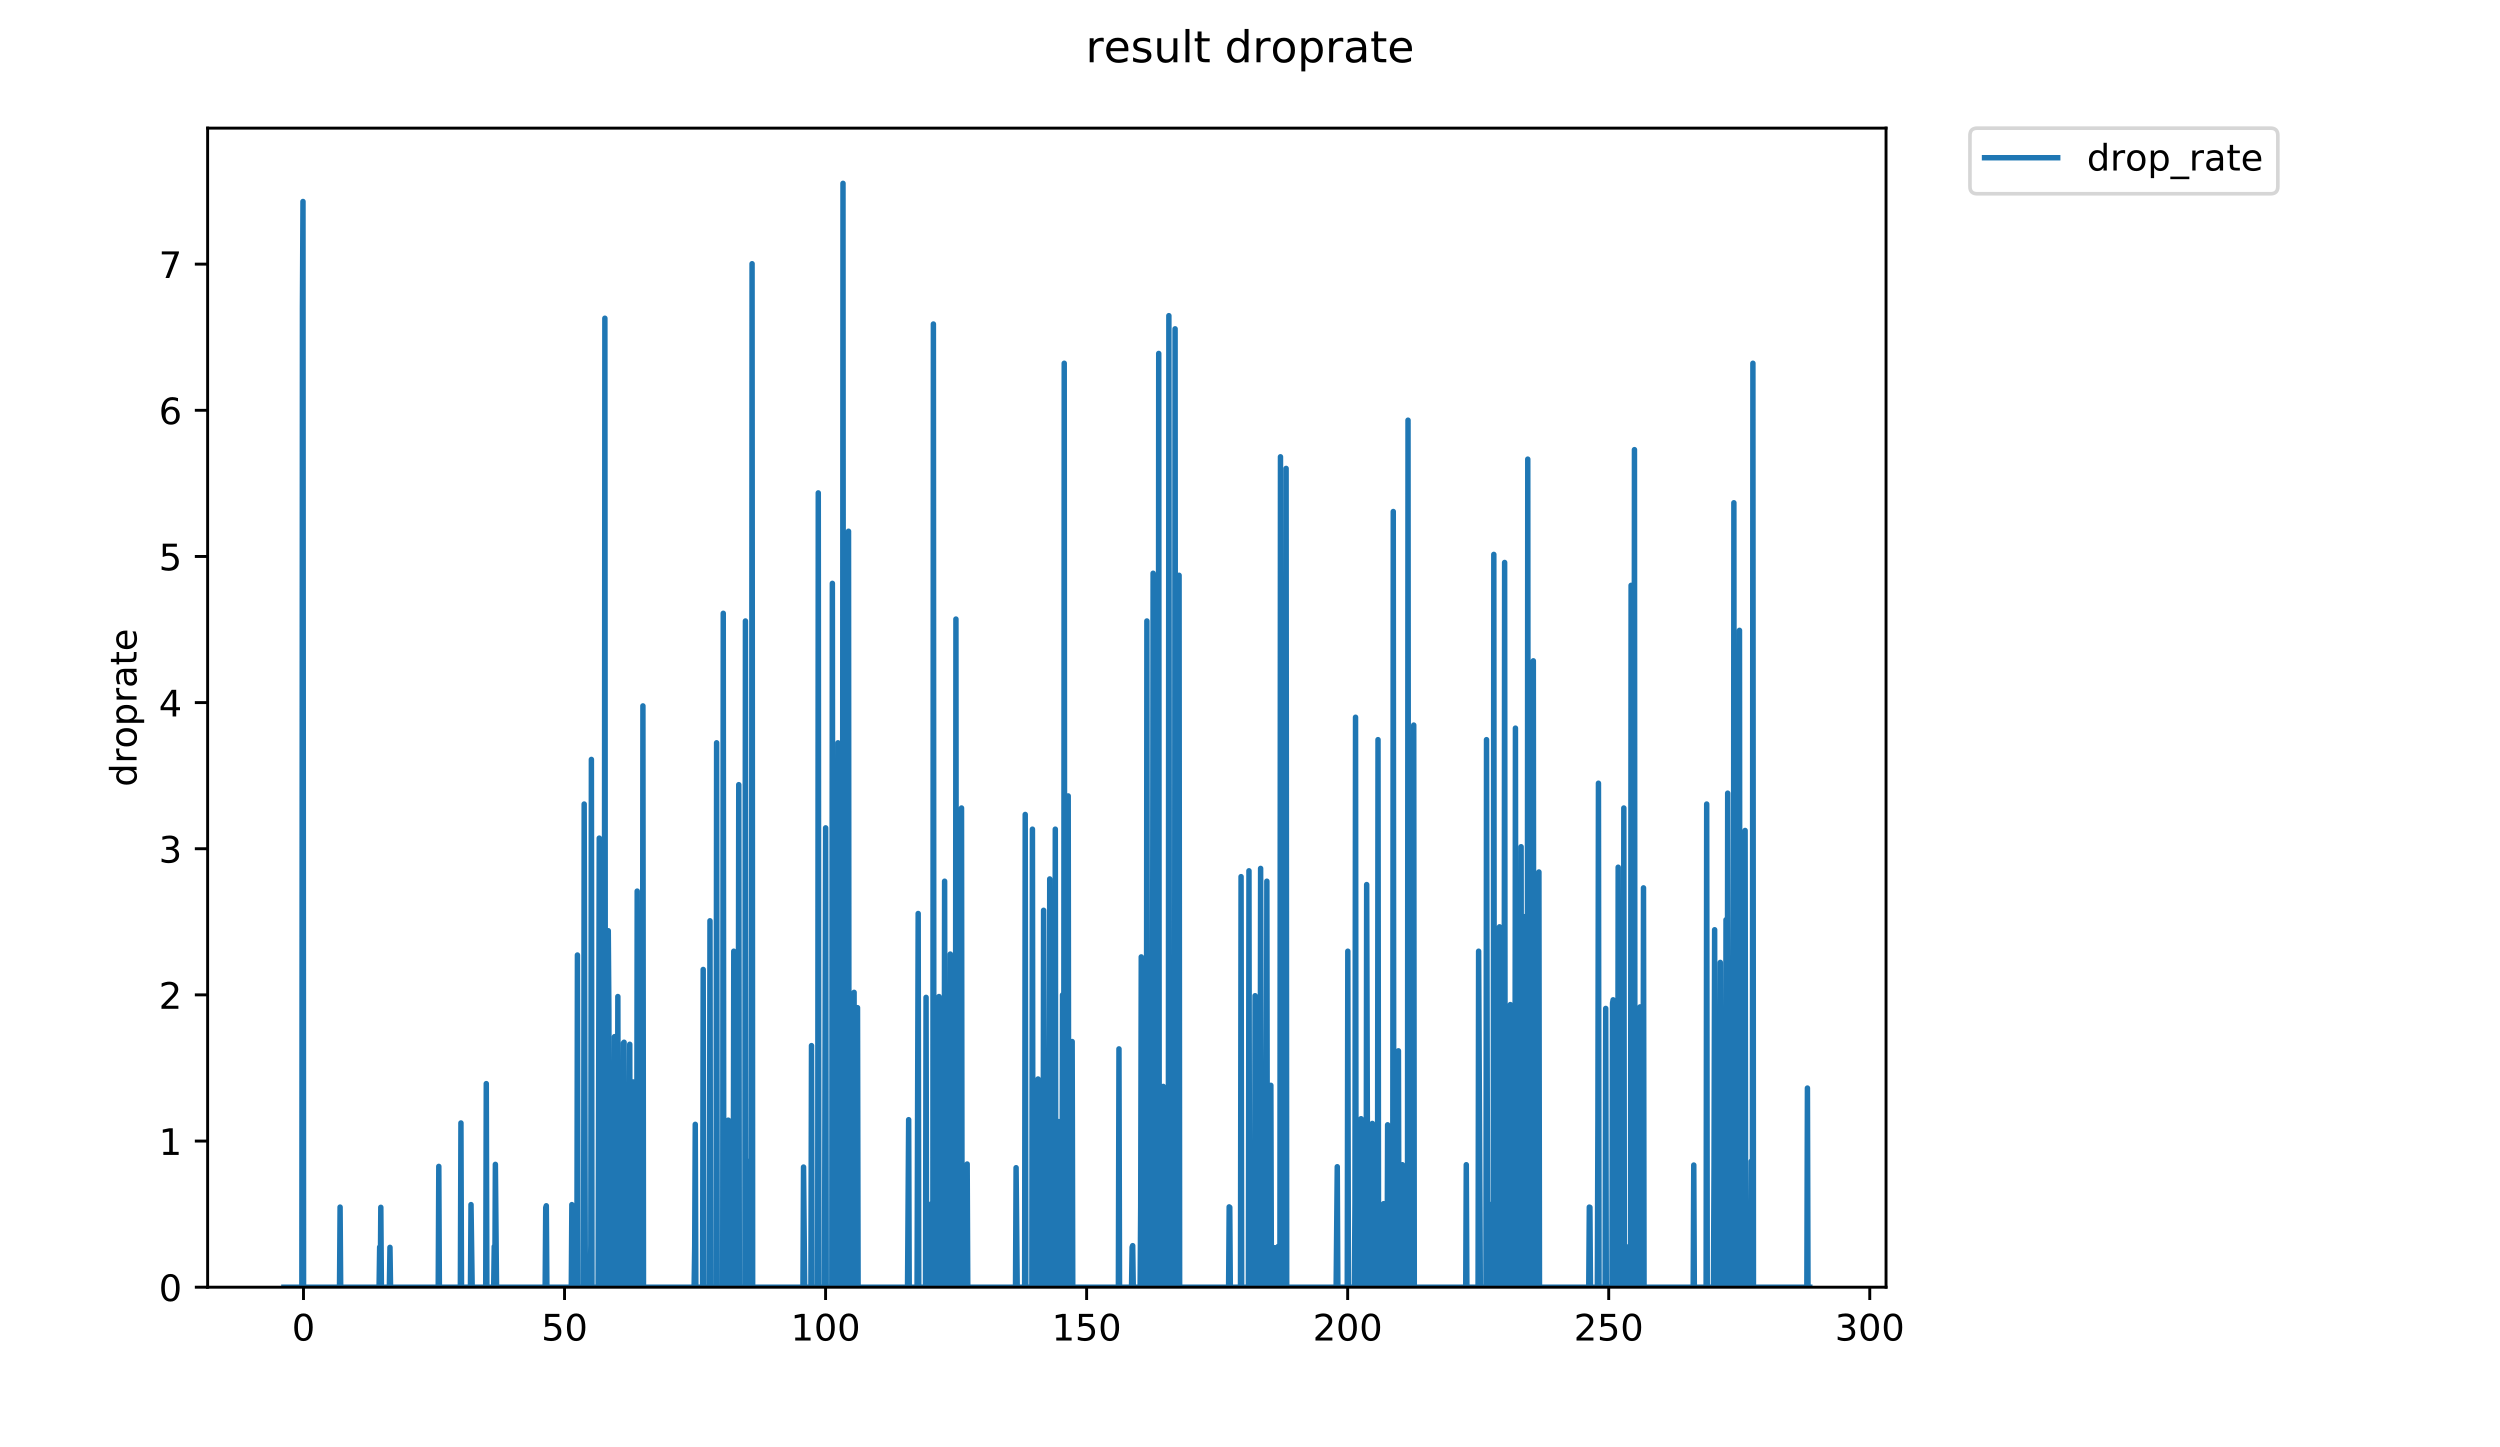 <?xml version="1.0" encoding="utf-8" standalone="no"?>
<!DOCTYPE svg PUBLIC "-//W3C//DTD SVG 1.1//EN"
  "http://www.w3.org/Graphics/SVG/1.1/DTD/svg11.dtd">
<!-- Created with matplotlib (https://matplotlib.org/) -->
<svg height="396pt" version="1.1" viewBox="0 0 684 396" width="684pt" xmlns="http://www.w3.org/2000/svg" xmlns:xlink="http://www.w3.org/1999/xlink">
 <defs>
  <style type="text/css">
*{stroke-linecap:butt;stroke-linejoin:round;}
  </style>
 </defs>
 <g id="figure_1">
  <g id="patch_1">
   <path d="M 0 396 
L 684 396 
L 684 0 
L 0 0 
z
" style="fill:#ffffff;"/>
  </g>
  <g id="axes_1">
   <g id="patch_2">
    <path d="M 56.807 352.174 
L 516.019 352.174 
L 516.019 35.062 
L 56.807 35.062 
z
" style="fill:#ffffff;"/>
   </g>
   <g id="matplotlib.axis_1">
    <g id="xtick_1">
     <g id="line2d_1">
      <defs>
       <path d="M 0 0 
L 0 3.5 
" id="mea4642e0b5" style="stroke:#000000;stroke-width:0.8;"/>
      </defs>
      <g>
       <use style="stroke:#000000;stroke-width:0.8;" x="83.034" xlink:href="#mea4642e0b5" y="352.174"/>
      </g>
     </g>
     <g id="text_1">
      <!-- 0 -->
      <defs>
       <path d="M 31.781 66.406 
Q 24.172 66.406 20.328 58.906 
Q 16.5 51.422 16.5 36.375 
Q 16.5 21.391 20.328 13.891 
Q 24.172 6.391 31.781 6.391 
Q 39.453 6.391 43.281 13.891 
Q 47.125 21.391 47.125 36.375 
Q 47.125 51.422 43.281 58.906 
Q 39.453 66.406 31.781 66.406 
z
M 31.781 74.219 
Q 44.047 74.219 50.516 64.516 
Q 56.984 54.828 56.984 36.375 
Q 56.984 17.969 50.516 8.266 
Q 44.047 -1.422 31.781 -1.422 
Q 19.531 -1.422 13.062 8.266 
Q 6.594 17.969 6.594 36.375 
Q 6.594 54.828 13.062 64.516 
Q 19.531 74.219 31.781 74.219 
z
" id="DejaVuSans-48"/>
      </defs>
      <g transform="translate(79.853 366.773)scale(0.1 -0.1)">
       <use xlink:href="#DejaVuSans-48"/>
      </g>
     </g>
    </g>
    <g id="xtick_2">
     <g id="line2d_2">
      <g>
       <use style="stroke:#000000;stroke-width:0.8;" x="154.456" xlink:href="#mea4642e0b5" y="352.174"/>
      </g>
     </g>
     <g id="text_2">
      <!-- 50 -->
      <defs>
       <path d="M 10.797 72.906 
L 49.516 72.906 
L 49.516 64.594 
L 19.828 64.594 
L 19.828 46.734 
Q 21.969 47.469 24.109 47.828 
Q 26.266 48.188 28.422 48.188 
Q 40.625 48.188 47.75 41.5 
Q 54.891 34.812 54.891 23.391 
Q 54.891 11.625 47.562 5.094 
Q 40.234 -1.422 26.906 -1.422 
Q 22.312 -1.422 17.547 -0.641 
Q 12.797 0.141 7.719 1.703 
L 7.719 11.625 
Q 12.109 9.234 16.797 8.062 
Q 21.484 6.891 26.703 6.891 
Q 35.156 6.891 40.078 11.328 
Q 45.016 15.766 45.016 23.391 
Q 45.016 31 40.078 35.438 
Q 35.156 39.891 26.703 39.891 
Q 22.75 39.891 18.812 39.016 
Q 14.891 38.141 10.797 36.281 
z
" id="DejaVuSans-53"/>
      </defs>
      <g transform="translate(148.094 366.773)scale(0.1 -0.1)">
       <use xlink:href="#DejaVuSans-53"/>
       <use x="63.623" xlink:href="#DejaVuSans-48"/>
      </g>
     </g>
    </g>
    <g id="xtick_3">
     <g id="line2d_3">
      <g>
       <use style="stroke:#000000;stroke-width:0.8;" x="225.878" xlink:href="#mea4642e0b5" y="352.174"/>
      </g>
     </g>
     <g id="text_3">
      <!-- 100 -->
      <defs>
       <path d="M 12.406 8.297 
L 28.516 8.297 
L 28.516 63.922 
L 10.984 60.406 
L 10.984 69.391 
L 28.422 72.906 
L 38.281 72.906 
L 38.281 8.297 
L 54.391 8.297 
L 54.391 0 
L 12.406 0 
z
" id="DejaVuSans-49"/>
      </defs>
      <g transform="translate(216.335 366.773)scale(0.1 -0.1)">
       <use xlink:href="#DejaVuSans-49"/>
       <use x="63.623" xlink:href="#DejaVuSans-48"/>
       <use x="127.246" xlink:href="#DejaVuSans-48"/>
      </g>
     </g>
    </g>
    <g id="xtick_4">
     <g id="line2d_4">
      <g>
       <use style="stroke:#000000;stroke-width:0.8;" x="297.301" xlink:href="#mea4642e0b5" y="352.174"/>
      </g>
     </g>
     <g id="text_4">
      <!-- 150 -->
      <g transform="translate(287.757 366.773)scale(0.1 -0.1)">
       <use xlink:href="#DejaVuSans-49"/>
       <use x="63.623" xlink:href="#DejaVuSans-53"/>
       <use x="127.246" xlink:href="#DejaVuSans-48"/>
      </g>
     </g>
    </g>
    <g id="xtick_5">
     <g id="line2d_5">
      <g>
       <use style="stroke:#000000;stroke-width:0.8;" x="368.723" xlink:href="#mea4642e0b5" y="352.174"/>
      </g>
     </g>
     <g id="text_5">
      <!-- 200 -->
      <defs>
       <path d="M 19.188 8.297 
L 53.609 8.297 
L 53.609 0 
L 7.328 0 
L 7.328 8.297 
Q 12.938 14.109 22.625 23.891 
Q 32.328 33.688 34.812 36.531 
Q 39.547 41.844 41.422 45.531 
Q 43.312 49.219 43.312 52.781 
Q 43.312 58.594 39.234 62.25 
Q 35.156 65.922 28.609 65.922 
Q 23.969 65.922 18.812 64.312 
Q 13.672 62.703 7.812 59.422 
L 7.812 69.391 
Q 13.766 71.781 18.938 73 
Q 24.125 74.219 28.422 74.219 
Q 39.75 74.219 46.484 68.547 
Q 53.219 62.891 53.219 53.422 
Q 53.219 48.922 51.531 44.891 
Q 49.859 40.875 45.406 35.406 
Q 44.188 33.984 37.641 27.219 
Q 31.109 20.453 19.188 8.297 
z
" id="DejaVuSans-50"/>
      </defs>
      <g transform="translate(359.179 366.773)scale(0.1 -0.1)">
       <use xlink:href="#DejaVuSans-50"/>
       <use x="63.623" xlink:href="#DejaVuSans-48"/>
       <use x="127.246" xlink:href="#DejaVuSans-48"/>
      </g>
     </g>
    </g>
    <g id="xtick_6">
     <g id="line2d_6">
      <g>
       <use style="stroke:#000000;stroke-width:0.8;" x="440.145" xlink:href="#mea4642e0b5" y="352.174"/>
      </g>
     </g>
     <g id="text_6">
      <!-- 250 -->
      <g transform="translate(430.601 366.773)scale(0.1 -0.1)">
       <use xlink:href="#DejaVuSans-50"/>
       <use x="63.623" xlink:href="#DejaVuSans-53"/>
       <use x="127.246" xlink:href="#DejaVuSans-48"/>
      </g>
     </g>
    </g>
    <g id="xtick_7">
     <g id="line2d_7">
      <g>
       <use style="stroke:#000000;stroke-width:0.8;" x="511.567" xlink:href="#mea4642e0b5" y="352.174"/>
      </g>
     </g>
     <g id="text_7">
      <!-- 300 -->
      <defs>
       <path d="M 40.578 39.312 
Q 47.656 37.797 51.625 33 
Q 55.609 28.219 55.609 21.188 
Q 55.609 10.406 48.188 4.484 
Q 40.766 -1.422 27.094 -1.422 
Q 22.516 -1.422 17.656 -0.516 
Q 12.797 0.391 7.625 2.203 
L 7.625 11.719 
Q 11.719 9.328 16.594 8.109 
Q 21.484 6.891 26.812 6.891 
Q 36.078 6.891 40.938 10.547 
Q 45.797 14.203 45.797 21.188 
Q 45.797 27.641 41.281 31.266 
Q 36.766 34.906 28.719 34.906 
L 20.219 34.906 
L 20.219 43.016 
L 29.109 43.016 
Q 36.375 43.016 40.234 45.922 
Q 44.094 48.828 44.094 54.297 
Q 44.094 59.906 40.109 62.906 
Q 36.141 65.922 28.719 65.922 
Q 24.656 65.922 20.016 65.031 
Q 15.375 64.156 9.812 62.312 
L 9.812 71.094 
Q 15.438 72.656 20.344 73.438 
Q 25.25 74.219 29.594 74.219 
Q 40.828 74.219 47.359 69.109 
Q 53.906 64.016 53.906 55.328 
Q 53.906 49.266 50.438 45.094 
Q 46.969 40.922 40.578 39.312 
z
" id="DejaVuSans-51"/>
      </defs>
      <g transform="translate(502.023 366.773)scale(0.1 -0.1)">
       <use xlink:href="#DejaVuSans-51"/>
       <use x="63.623" xlink:href="#DejaVuSans-48"/>
       <use x="127.246" xlink:href="#DejaVuSans-48"/>
      </g>
     </g>
    </g>
   </g>
   <g id="matplotlib.axis_2">
    <g id="ytick_1">
     <g id="line2d_8">
      <defs>
       <path d="M 0 0 
L -3.5 0 
" id="m3d0daab0d4" style="stroke:#000000;stroke-width:0.8;"/>
      </defs>
      <g>
       <use style="stroke:#000000;stroke-width:0.8;" x="56.807" xlink:href="#m3d0daab0d4" y="352.174"/>
      </g>
     </g>
     <g id="text_8">
      <!-- 0 -->
      <g transform="translate(43.445 355.973)scale(0.1 -0.1)">
       <use xlink:href="#DejaVuSans-48"/>
      </g>
     </g>
    </g>
    <g id="ytick_2">
     <g id="line2d_9">
      <g>
       <use style="stroke:#000000;stroke-width:0.8;" x="56.807" xlink:href="#m3d0daab0d4" y="312.188"/>
      </g>
     </g>
     <g id="text_9">
      <!-- 1 -->
      <g transform="translate(43.445 315.987)scale(0.1 -0.1)">
       <use xlink:href="#DejaVuSans-49"/>
      </g>
     </g>
    </g>
    <g id="ytick_3">
     <g id="line2d_10">
      <g>
       <use style="stroke:#000000;stroke-width:0.8;" x="56.807" xlink:href="#m3d0daab0d4" y="272.202"/>
      </g>
     </g>
     <g id="text_10">
      <!-- 2 -->
      <g transform="translate(43.445 276.001)scale(0.1 -0.1)">
       <use xlink:href="#DejaVuSans-50"/>
      </g>
     </g>
    </g>
    <g id="ytick_4">
     <g id="line2d_11">
      <g>
       <use style="stroke:#000000;stroke-width:0.8;" x="56.807" xlink:href="#m3d0daab0d4" y="232.215"/>
      </g>
     </g>
     <g id="text_11">
      <!-- 3 -->
      <g transform="translate(43.445 236.015)scale(0.1 -0.1)">
       <use xlink:href="#DejaVuSans-51"/>
      </g>
     </g>
    </g>
    <g id="ytick_5">
     <g id="line2d_12">
      <g>
       <use style="stroke:#000000;stroke-width:0.8;" x="56.807" xlink:href="#m3d0daab0d4" y="192.229"/>
      </g>
     </g>
     <g id="text_12">
      <!-- 4 -->
      <defs>
       <path d="M 37.797 64.312 
L 12.891 25.391 
L 37.797 25.391 
z
M 35.203 72.906 
L 47.609 72.906 
L 47.609 25.391 
L 58.016 25.391 
L 58.016 17.188 
L 47.609 17.188 
L 47.609 0 
L 37.797 0 
L 37.797 17.188 
L 4.891 17.188 
L 4.891 26.703 
z
" id="DejaVuSans-52"/>
      </defs>
      <g transform="translate(43.445 196.028)scale(0.1 -0.1)">
       <use xlink:href="#DejaVuSans-52"/>
      </g>
     </g>
    </g>
    <g id="ytick_6">
     <g id="line2d_13">
      <g>
       <use style="stroke:#000000;stroke-width:0.8;" x="56.807" xlink:href="#m3d0daab0d4" y="152.243"/>
      </g>
     </g>
     <g id="text_13">
      <!-- 5 -->
      <g transform="translate(43.445 156.042)scale(0.1 -0.1)">
       <use xlink:href="#DejaVuSans-53"/>
      </g>
     </g>
    </g>
    <g id="ytick_7">
     <g id="line2d_14">
      <g>
       <use style="stroke:#000000;stroke-width:0.8;" x="56.807" xlink:href="#m3d0daab0d4" y="112.257"/>
      </g>
     </g>
     <g id="text_14">
      <!-- 6 -->
      <defs>
       <path d="M 33.016 40.375 
Q 26.375 40.375 22.484 35.828 
Q 18.609 31.297 18.609 23.391 
Q 18.609 15.531 22.484 10.953 
Q 26.375 6.391 33.016 6.391 
Q 39.656 6.391 43.531 10.953 
Q 47.406 15.531 47.406 23.391 
Q 47.406 31.297 43.531 35.828 
Q 39.656 40.375 33.016 40.375 
z
M 52.594 71.297 
L 52.594 62.312 
Q 48.875 64.062 45.094 64.984 
Q 41.312 65.922 37.594 65.922 
Q 27.828 65.922 22.672 59.328 
Q 17.531 52.734 16.797 39.406 
Q 19.672 43.656 24.016 45.922 
Q 28.375 48.188 33.594 48.188 
Q 44.578 48.188 50.953 41.516 
Q 57.328 34.859 57.328 23.391 
Q 57.328 12.156 50.688 5.359 
Q 44.047 -1.422 33.016 -1.422 
Q 20.359 -1.422 13.672 8.266 
Q 6.984 17.969 6.984 36.375 
Q 6.984 53.656 15.188 63.938 
Q 23.391 74.219 37.203 74.219 
Q 40.922 74.219 44.703 73.484 
Q 48.484 72.75 52.594 71.297 
z
" id="DejaVuSans-54"/>
      </defs>
      <g transform="translate(43.445 116.056)scale(0.1 -0.1)">
       <use xlink:href="#DejaVuSans-54"/>
      </g>
     </g>
    </g>
    <g id="ytick_8">
     <g id="line2d_15">
      <g>
       <use style="stroke:#000000;stroke-width:0.8;" x="56.807" xlink:href="#m3d0daab0d4" y="72.27"/>
      </g>
     </g>
     <g id="text_15">
      <!-- 7 -->
      <defs>
       <path d="M 8.203 72.906 
L 55.078 72.906 
L 55.078 68.703 
L 28.609 0 
L 18.312 0 
L 43.219 64.594 
L 8.203 64.594 
z
" id="DejaVuSans-55"/>
      </defs>
      <g transform="translate(43.445 76.069)scale(0.1 -0.1)">
       <use xlink:href="#DejaVuSans-55"/>
      </g>
     </g>
    </g>
    <g id="text_16">
     <!-- droprate -->
     <defs>
      <path d="M 45.406 46.391 
L 45.406 75.984 
L 54.391 75.984 
L 54.391 0 
L 45.406 0 
L 45.406 8.203 
Q 42.578 3.328 38.25 0.953 
Q 33.938 -1.422 27.875 -1.422 
Q 17.969 -1.422 11.734 6.484 
Q 5.516 14.406 5.516 27.297 
Q 5.516 40.188 11.734 48.094 
Q 17.969 56 27.875 56 
Q 33.938 56 38.25 53.625 
Q 42.578 51.266 45.406 46.391 
z
M 14.797 27.297 
Q 14.797 17.391 18.875 11.75 
Q 22.953 6.109 30.078 6.109 
Q 37.203 6.109 41.297 11.75 
Q 45.406 17.391 45.406 27.297 
Q 45.406 37.203 41.297 42.844 
Q 37.203 48.484 30.078 48.484 
Q 22.953 48.484 18.875 42.844 
Q 14.797 37.203 14.797 27.297 
z
" id="DejaVuSans-100"/>
      <path d="M 41.109 46.297 
Q 39.594 47.172 37.812 47.578 
Q 36.031 48 33.891 48 
Q 26.266 48 22.188 43.047 
Q 18.109 38.094 18.109 28.812 
L 18.109 0 
L 9.078 0 
L 9.078 54.688 
L 18.109 54.688 
L 18.109 46.188 
Q 20.953 51.172 25.484 53.578 
Q 30.031 56 36.531 56 
Q 37.453 56 38.578 55.875 
Q 39.703 55.766 41.062 55.516 
z
" id="DejaVuSans-114"/>
      <path d="M 30.609 48.391 
Q 23.391 48.391 19.188 42.75 
Q 14.984 37.109 14.984 27.297 
Q 14.984 17.484 19.156 11.844 
Q 23.344 6.203 30.609 6.203 
Q 37.797 6.203 41.984 11.859 
Q 46.188 17.531 46.188 27.297 
Q 46.188 37.016 41.984 42.703 
Q 37.797 48.391 30.609 48.391 
z
M 30.609 56 
Q 42.328 56 49.016 48.375 
Q 55.719 40.766 55.719 27.297 
Q 55.719 13.875 49.016 6.219 
Q 42.328 -1.422 30.609 -1.422 
Q 18.844 -1.422 12.172 6.219 
Q 5.516 13.875 5.516 27.297 
Q 5.516 40.766 12.172 48.375 
Q 18.844 56 30.609 56 
z
" id="DejaVuSans-111"/>
      <path d="M 18.109 8.203 
L 18.109 -20.797 
L 9.078 -20.797 
L 9.078 54.688 
L 18.109 54.688 
L 18.109 46.391 
Q 20.953 51.266 25.266 53.625 
Q 29.594 56 35.594 56 
Q 45.562 56 51.781 48.094 
Q 58.016 40.188 58.016 27.297 
Q 58.016 14.406 51.781 6.484 
Q 45.562 -1.422 35.594 -1.422 
Q 29.594 -1.422 25.266 0.953 
Q 20.953 3.328 18.109 8.203 
z
M 48.688 27.297 
Q 48.688 37.203 44.609 42.844 
Q 40.531 48.484 33.406 48.484 
Q 26.266 48.484 22.188 42.844 
Q 18.109 37.203 18.109 27.297 
Q 18.109 17.391 22.188 11.75 
Q 26.266 6.109 33.406 6.109 
Q 40.531 6.109 44.609 11.75 
Q 48.688 17.391 48.688 27.297 
z
" id="DejaVuSans-112"/>
      <path d="M 34.281 27.484 
Q 23.391 27.484 19.188 25 
Q 14.984 22.516 14.984 16.5 
Q 14.984 11.719 18.141 8.906 
Q 21.297 6.109 26.703 6.109 
Q 34.188 6.109 38.703 11.406 
Q 43.219 16.703 43.219 25.484 
L 43.219 27.484 
z
M 52.203 31.203 
L 52.203 0 
L 43.219 0 
L 43.219 8.297 
Q 40.141 3.328 35.547 0.953 
Q 30.953 -1.422 24.312 -1.422 
Q 15.922 -1.422 10.953 3.297 
Q 6 8.016 6 15.922 
Q 6 25.141 12.172 29.828 
Q 18.359 34.516 30.609 34.516 
L 43.219 34.516 
L 43.219 35.406 
Q 43.219 41.609 39.141 45 
Q 35.062 48.391 27.688 48.391 
Q 23 48.391 18.547 47.266 
Q 14.109 46.141 10.016 43.891 
L 10.016 52.203 
Q 14.938 54.109 19.578 55.047 
Q 24.219 56 28.609 56 
Q 40.484 56 46.344 49.844 
Q 52.203 43.703 52.203 31.203 
z
" id="DejaVuSans-97"/>
      <path d="M 18.312 70.219 
L 18.312 54.688 
L 36.812 54.688 
L 36.812 47.703 
L 18.312 47.703 
L 18.312 18.016 
Q 18.312 11.328 20.141 9.422 
Q 21.969 7.516 27.594 7.516 
L 36.812 7.516 
L 36.812 0 
L 27.594 0 
Q 17.188 0 13.234 3.875 
Q 9.281 7.766 9.281 18.016 
L 9.281 47.703 
L 2.688 47.703 
L 2.688 54.688 
L 9.281 54.688 
L 9.281 70.219 
z
" id="DejaVuSans-116"/>
      <path d="M 56.203 29.594 
L 56.203 25.203 
L 14.891 25.203 
Q 15.484 15.922 20.484 11.062 
Q 25.484 6.203 34.422 6.203 
Q 39.594 6.203 44.453 7.469 
Q 49.312 8.734 54.109 11.281 
L 54.109 2.781 
Q 49.266 0.734 44.188 -0.344 
Q 39.109 -1.422 33.891 -1.422 
Q 20.797 -1.422 13.156 6.188 
Q 5.516 13.812 5.516 26.812 
Q 5.516 40.234 12.766 48.109 
Q 20.016 56 32.328 56 
Q 43.359 56 49.781 48.891 
Q 56.203 41.797 56.203 29.594 
z
M 47.219 32.234 
Q 47.125 39.594 43.094 43.984 
Q 39.062 48.391 32.422 48.391 
Q 24.906 48.391 20.391 44.141 
Q 15.875 39.891 15.188 32.172 
z
" id="DejaVuSans-101"/>
     </defs>
     <g transform="translate(37.365 215.236)rotate(-90)scale(0.1 -0.1)">
      <use xlink:href="#DejaVuSans-100"/>
      <use x="63.477" xlink:href="#DejaVuSans-114"/>
      <use x="104.559" xlink:href="#DejaVuSans-111"/>
      <use x="165.74" xlink:href="#DejaVuSans-112"/>
      <use x="229.217" xlink:href="#DejaVuSans-114"/>
      <use x="270.33" xlink:href="#DejaVuSans-97"/>
      <use x="331.609" xlink:href="#DejaVuSans-116"/>
      <use x="370.818" xlink:href="#DejaVuSans-101"/>
     </g>
    </g>
   </g>
   <g id="line2d_16">
    <path clip-path="url(#p2a7fdfb08c)" d="M 77.68 352.174 
L 82.591 352.174 
L 82.746 84.11 
L 82.897 55.133 
L 83.051 352.174 
L 92.891 352.174 
L 93.049 330.264 
L 93.209 352.174 
L 103.716 352.174 
L 103.874 341.189 
L 104.032 352.174 
L 104.19 330.324 
L 104.347 352.174 
L 106.535 352.174 
L 106.694 341.279 
L 106.852 352.174 
L 119.899 352.174 
L 120.056 319.128 
L 120.213 352.174 
L 125.955 352.174 
L 126.112 307.246 
L 126.268 352.174 
L 128.717 352.174 
L 128.87 329.583 
L 129.186 352.174 
L 132.89 352.174 
L 133.048 296.483 
L 133.203 352.174 
L 135.07 352.174 
L 135.226 341.036 
L 135.379 352.174 
L 135.533 318.572 
L 135.85 352.174 
L 149.156 352.174 
L 149.314 330.383 
L 149.469 329.898 
L 149.623 352.174 
L 156.307 352.174 
L 156.46 329.583 
L 156.765 352.174 
L 157.831 352.174 
L 157.984 261.296 
L 158.141 352.174 
L 159.676 352.174 
L 159.833 219.988 
L 160.136 352.174 
L 161.496 352.174 
L 161.647 340.717 
L 161.803 207.779 
L 161.961 352.174 
L 163.65 352.174 
L 163.959 229.311 
L 164.117 352.174 
L 164.732 352.174 
L 164.883 317.9 
L 165.033 352.174 
L 165.335 352.174 
L 165.492 87.072 
L 165.643 352.174 
L 166.263 352.174 
L 166.423 254.647 
L 166.583 276.319 
L 166.741 352.174 
L 167.977 352.174 
L 168.128 283.626 
L 168.279 352.174 
L 168.891 352.174 
L 169.043 272.656 
L 169.195 352.174 
L 170.432 352.174 
L 170.588 285.345 
L 170.742 285.158 
L 170.898 352.174 
L 171.987 352.174 
L 172.142 341.005 
L 172.298 285.715 
L 172.454 352.174 
L 173.067 352.174 
L 173.222 296.014 
L 173.382 352.174 
L 173.54 352.174 
L 173.859 319.665 
L 174.019 352.174 
L 174.179 352.174 
L 174.338 243.81 
L 174.498 352.174 
L 175.748 352.174 
L 175.9 193.138 
L 176.056 352.174 
L 189.914 352.174 
L 190.069 341.036 
L 190.225 307.621 
L 190.382 352.174 
L 192.235 352.174 
L 192.394 265.247 
L 192.553 352.174 
L 194.092 352.174 
L 194.247 251.93 
L 194.397 352.174 
L 195.914 352.174 
L 196.065 203.228 
L 196.222 352.174 
L 197.732 352.174 
L 197.882 167.799 
L 198.032 352.174 
L 199.09 352.174 
L 199.242 306.476 
L 199.393 306.606 
L 199.545 352.174 
L 200.458 352.174 
L 200.61 340.717 
L 200.76 260.252 
L 200.91 352.174 
L 201.822 352.174 
L 201.973 317.9 
L 202.124 214.686 
L 202.275 352.174 
L 203.799 352.174 
L 203.95 169.901 
L 204.101 352.174 
L 205.157 352.174 
L 205.307 317.604 
L 205.457 352.174 
L 205.608 352.174 
L 205.766 72.158 
L 205.924 352.174 
L 219.691 352.174 
L 219.849 319.309 
L 220.156 352.174 
L 221.868 352.174 
L 222.025 286.081 
L 222.177 352.174 
L 223.723 352.174 
L 223.881 134.857 
L 224.032 352.174 
L 225.586 352.174 
L 225.892 226.503 
L 226.045 352.174 
L 227.58 352.174 
L 227.733 159.606 
L 227.891 352.174 
L 228.67 352.174 
L 228.82 340.516 
L 228.975 352.174 
L 229.127 352.174 
L 229.278 203.228 
L 229.43 352.174 
L 230.492 352.174 
L 230.643 50.163 
L 230.794 352.174 
L 231.55 352.174 
L 231.704 285.158 
L 231.856 352.174 
L 232.006 352.174 
L 232.156 145.349 
L 232.309 352.174 
L 233.382 352.174 
L 233.682 271.51 
L 233.832 352.174 
L 234.458 352.174 
L 234.616 275.698 
L 234.775 352.174 
L 248.302 352.174 
L 248.609 306.345 
L 248.76 352.174 
L 250.911 352.174 
L 251.215 249.937 
L 251.368 352.174 
L 253.218 352.174 
L 253.371 272.881 
L 253.526 352.174 
L 254.772 352.174 
L 254.923 329.259 
L 255.073 352.174 
L 255.224 352.174 
L 255.375 88.654 
L 255.526 352.174 
L 256.752 352.174 
L 256.903 272.656 
L 257.06 352.174 
L 258.289 352.174 
L 258.445 241.101 
L 258.6 352.174 
L 259.849 352.174 
L 260 261.037 
L 260.152 352.174 
L 260.93 352.174 
L 261.084 340.942 
L 261.236 352.174 
L 261.39 352.174 
L 261.541 169.38 
L 261.692 352.174 
L 262.912 352.174 
L 263.071 221.072 
L 263.231 352.174 
L 264.467 352.174 
L 264.621 318.478 
L 264.78 352.174 
L 277.845 352.174 
L 278.003 319.488 
L 278.308 352.174 
L 280.339 352.174 
L 280.5 222.839 
L 280.659 352.174 
L 282.321 352.174 
L 282.472 226.861 
L 282.625 352.174 
L 283.862 352.174 
L 284.013 295.214 
L 284.165 352.174 
L 285.377 352.174 
L 285.528 249.058 
L 285.834 352.174 
L 287.051 352.174 
L 287.205 240.481 
L 287.36 352.174 
L 288.577 352.174 
L 288.729 226.861 
L 288.881 352.174 
L 289.487 352.174 
L 289.64 306.864 
L 289.794 352.174 
L 290.559 352.174 
L 290.71 272.202 
L 290.868 352.174 
L 291.023 352.174 
L 291.173 99.387 
L 291.328 352.174 
L 292.108 352.174 
L 292.263 217.767 
L 292.42 352.174 
L 293.037 352.174 
L 293.191 340.942 
L 293.346 284.97 
L 293.504 352.174 
L 305.99 352.174 
L 306.149 286.979 
L 306.304 352.174 
L 309.591 352.174 
L 309.749 341.219 
L 309.901 340.814 
L 310.059 352.174 
L 311.938 352.174 
L 312.094 330.021 
L 312.247 261.81 
L 312.4 352.174 
L 313.636 352.174 
L 313.787 169.901 
L 313.943 352.174 
L 315.189 352.174 
L 315.34 283.43 
L 315.49 156.839 
L 315.64 352.174 
L 316.406 352.174 
L 316.562 341.036 
L 316.716 352.174 
L 316.871 352.174 
L 317.027 96.706 
L 317.18 352.174 
L 317.951 352.174 
L 318.108 307.868 
L 318.265 297.248 
L 318.422 352.174 
L 319.651 352.174 
L 319.801 86.369 
L 319.953 352.174 
L 320.724 352.174 
L 320.875 340.75 
L 321.034 352.174 
L 321.348 352.174 
L 321.506 89.969 
L 321.664 352.174 
L 322.447 352.174 
L 322.597 157.399 
L 322.747 352.174 
L 336.147 352.174 
L 336.304 330.204 
L 336.463 330.324 
L 336.614 352.174 
L 339.401 352.174 
L 339.556 239.853 
L 339.716 352.174 
L 341.567 352.174 
L 341.718 238.253 
L 341.869 352.174 
L 343.241 352.174 
L 343.392 272.429 
L 343.543 352.174 
L 344.752 352.174 
L 344.903 237.6 
L 345.206 352.174 
L 346.456 352.174 
L 346.612 241.101 
L 346.769 352.174 
L 347.548 352.174 
L 347.705 296.945 
L 347.863 352.174 
L 348.63 352.174 
L 348.79 341.367 
L 348.943 352.174 
L 349.572 352.174 
L 349.726 341.005 
L 349.88 352.174 
L 350.184 352.174 
L 350.336 124.979 
L 350.488 352.174 
L 351.724 352.174 
L 351.879 128.161 
L 352.039 352.174 
L 365.566 352.174 
L 365.876 319.218 
L 366.03 352.174 
L 368.61 352.174 
L 368.76 260.252 
L 368.916 352.174 
L 370.568 352.174 
L 370.718 329.127 
L 370.874 196.239 
L 371.024 352.174 
L 372.232 352.174 
L 372.382 306.08 
L 372.535 352.174 
L 373.764 352.174 
L 373.921 242.019 
L 374.232 352.174 
L 375.322 352.174 
L 375.476 307.372 
L 375.634 352.174 
L 376.875 352.174 
L 377.025 202.37 
L 377.175 352.174 
L 378.406 352.174 
L 378.557 329.325 
L 378.715 352.174 
L 379.499 352.174 
L 379.655 307.745 
L 379.814 352.174 
L 381.044 352.174 
L 381.198 139.957 
L 381.349 352.174 
L 382.448 352.174 
L 382.609 287.506 
L 382.762 352.174 
L 383.541 352.174 
L 383.697 318.666 
L 383.85 352.174 
L 384.621 352.174 
L 384.779 330.324 
L 384.931 352.174 
L 385.082 352.174 
L 385.235 114.967 
L 385.393 352.174 
L 386.641 352.174 
L 386.798 198.381 
L 386.951 352.174 
L 401.022 352.174 
L 401.177 318.666 
L 401.335 352.174 
L 404.4 352.174 
L 404.55 260.252 
L 405.013 352.174 
L 406.562 352.174 
L 406.712 202.37 
L 407.012 352.174 
L 408.086 352.174 
L 408.238 329.39 
L 408.394 352.174 
L 408.552 352.174 
L 408.706 151.686 
L 408.865 352.174 
L 410.108 352.174 
L 410.266 253.578 
L 410.42 352.174 
L 411.508 352.174 
L 411.665 153.895 
L 411.828 352.174 
L 413.067 352.174 
L 413.223 274.853 
L 413.382 352.174 
L 414.465 352.174 
L 414.623 199.221 
L 414.778 352.174 
L 416.018 352.174 
L 416.176 231.668 
L 416.328 352.174 
L 416.934 352.174 
L 417.088 250.801 
L 417.241 352.174 
L 417.392 352.174 
L 417.543 317.998 
L 417.694 352.174 
L 417.844 352.174 
L 417.997 125.623 
L 418.148 317.9 
L 418.299 352.174 
L 419.368 352.174 
L 419.519 180.804 
L 419.67 352.174 
L 420.897 352.174 
L 421.048 238.577 
L 421.2 352.174 
L 434.68 352.174 
L 434.838 330.264 
L 434.997 330.324 
L 435.154 352.174 
L 437.034 352.174 
L 437.186 306.476 
L 437.336 214.29 
L 437.487 352.174 
L 439.162 352.174 
L 439.321 275.906 
L 439.478 352.174 
L 441.041 352.174 
L 441.196 274.423 
L 441.35 273.549 
L 441.509 352.174 
L 442.583 352.174 
L 442.733 237.271 
L 442.884 352.174 
L 444.119 352.174 
L 444.277 221.072 
L 444.428 352.174 
L 445.646 352.174 
L 445.8 340.942 
L 445.959 352.174 
L 446.116 352.174 
L 446.269 160.15 
L 446.425 352.174 
L 447.034 352.174 
L 447.185 123.026 
L 447.336 352.174 
L 448.558 352.174 
L 448.717 275.488 
L 448.867 352.174 
L 449.503 352.174 
L 449.661 242.922 
L 449.811 352.174 
L 463.26 352.174 
L 463.415 318.759 
L 463.566 352.174 
L 466.794 352.174 
L 466.951 219.988 
L 467.105 352.174 
L 468.806 352.174 
L 468.963 319.036 
L 469.122 254.382 
L 469.28 352.174 
L 470.522 352.174 
L 470.678 263.316 
L 470.832 352.174 
L 472.081 352.174 
L 472.236 251.65 
L 472.388 352.174 
L 472.543 352.174 
L 472.696 217.009 
L 473.002 352.174 
L 474.234 352.174 
L 474.387 137.559 
L 474.541 352.174 
L 475.766 352.174 
L 475.921 172.461 
L 476.072 352.174 
L 477.31 352.174 
L 477.463 227.217 
L 477.621 352.174 
L 478.99 352.174 
L 479.14 317.703 
L 479.291 352.174 
L 479.443 352.174 
L 479.593 99.387 
L 479.743 352.174 
L 494.353 352.174 
L 494.512 297.697 
L 494.671 352.174 
L 495.146 352.174 
L 495.146 352.174 
" style="fill:none;stroke:#1f77b4;stroke-linecap:square;stroke-width:1.5;"/>
   </g>
   <g id="patch_3">
    <path d="M 56.807 352.174 
L 56.807 35.062 
" style="fill:none;stroke:#000000;stroke-linecap:square;stroke-linejoin:miter;stroke-width:0.8;"/>
   </g>
   <g id="patch_4">
    <path d="M 516.019 352.174 
L 516.019 35.062 
" style="fill:none;stroke:#000000;stroke-linecap:square;stroke-linejoin:miter;stroke-width:0.8;"/>
   </g>
   <g id="patch_5">
    <path d="M 56.807 352.174 
L 516.019 352.174 
" style="fill:none;stroke:#000000;stroke-linecap:square;stroke-linejoin:miter;stroke-width:0.8;"/>
   </g>
   <g id="patch_6">
    <path d="M 56.807 35.062 
L 516.019 35.062 
" style="fill:none;stroke:#000000;stroke-linecap:square;stroke-linejoin:miter;stroke-width:0.8;"/>
   </g>
   <g id="legend_1">
    <g id="patch_7">
     <path d="M 540.98 53.019 
L 621.216 53.019 
Q 623.216 53.019 623.216 51.019 
L 623.216 37.062 
Q 623.216 35.062 621.216 35.062 
L 540.98 35.062 
Q 538.98 35.062 538.98 37.062 
L 538.98 51.019 
Q 538.98 53.019 540.98 53.019 
z
" style="fill:#ffffff;opacity:0.8;stroke:#cccccc;stroke-linejoin:miter;"/>
    </g>
    <g id="line2d_17">
     <path d="M 542.98 43.161 
L 562.98 43.161 
" style="fill:none;stroke:#1f77b4;stroke-linecap:square;stroke-width:1.5;"/>
    </g>
    <g id="line2d_18"/>
    <g id="text_17">
     <!-- drop_rate -->
     <defs>
      <path d="M 50.984 -16.609 
L 50.984 -23.578 
L -0.984 -23.578 
L -0.984 -16.609 
z
" id="DejaVuSans-95"/>
     </defs>
     <g transform="translate(570.98 46.661)scale(0.1 -0.1)">
      <use xlink:href="#DejaVuSans-100"/>
      <use x="63.477" xlink:href="#DejaVuSans-114"/>
      <use x="104.559" xlink:href="#DejaVuSans-111"/>
      <use x="165.74" xlink:href="#DejaVuSans-112"/>
      <use x="229.217" xlink:href="#DejaVuSans-95"/>
      <use x="279.217" xlink:href="#DejaVuSans-114"/>
      <use x="320.33" xlink:href="#DejaVuSans-97"/>
      <use x="381.609" xlink:href="#DejaVuSans-116"/>
      <use x="420.818" xlink:href="#DejaVuSans-101"/>
     </g>
    </g>
   </g>
  </g>
  <g id="text_18">
   <!-- result droprate -->
   <defs>
    <path d="M 44.281 53.078 
L 44.281 44.578 
Q 40.484 46.531 36.375 47.5 
Q 32.281 48.484 27.875 48.484 
Q 21.188 48.484 17.844 46.438 
Q 14.5 44.391 14.5 40.281 
Q 14.5 37.156 16.891 35.375 
Q 19.281 33.594 26.516 31.984 
L 29.594 31.297 
Q 39.156 29.25 43.188 25.516 
Q 47.219 21.781 47.219 15.094 
Q 47.219 7.469 41.188 3.016 
Q 35.156 -1.422 24.609 -1.422 
Q 20.219 -1.422 15.453 -0.562 
Q 10.688 0.297 5.422 2 
L 5.422 11.281 
Q 10.406 8.688 15.234 7.391 
Q 20.062 6.109 24.812 6.109 
Q 31.156 6.109 34.562 8.281 
Q 37.984 10.453 37.984 14.406 
Q 37.984 18.062 35.516 20.016 
Q 33.062 21.969 24.703 23.781 
L 21.578 24.516 
Q 13.234 26.266 9.516 29.906 
Q 5.812 33.547 5.812 39.891 
Q 5.812 47.609 11.281 51.797 
Q 16.75 56 26.812 56 
Q 31.781 56 36.172 55.266 
Q 40.578 54.547 44.281 53.078 
z
" id="DejaVuSans-115"/>
    <path d="M 8.5 21.578 
L 8.5 54.688 
L 17.484 54.688 
L 17.484 21.922 
Q 17.484 14.156 20.5 10.266 
Q 23.531 6.391 29.594 6.391 
Q 36.859 6.391 41.078 11.031 
Q 45.312 15.672 45.312 23.688 
L 45.312 54.688 
L 54.297 54.688 
L 54.297 0 
L 45.312 0 
L 45.312 8.406 
Q 42.047 3.422 37.719 1 
Q 33.406 -1.422 27.688 -1.422 
Q 18.266 -1.422 13.375 4.438 
Q 8.5 10.297 8.5 21.578 
z
M 31.109 56 
z
" id="DejaVuSans-117"/>
    <path d="M 9.422 75.984 
L 18.406 75.984 
L 18.406 0 
L 9.422 0 
z
" id="DejaVuSans-108"/>
    <path id="DejaVuSans-32"/>
   </defs>
   <g transform="translate(297.048 17.038)scale(0.12 -0.12)">
    <use xlink:href="#DejaVuSans-114"/>
    <use x="41.082" xlink:href="#DejaVuSans-101"/>
    <use x="102.605" xlink:href="#DejaVuSans-115"/>
    <use x="154.705" xlink:href="#DejaVuSans-117"/>
    <use x="218.084" xlink:href="#DejaVuSans-108"/>
    <use x="245.867" xlink:href="#DejaVuSans-116"/>
    <use x="285.076" xlink:href="#DejaVuSans-32"/>
    <use x="316.863" xlink:href="#DejaVuSans-100"/>
    <use x="380.34" xlink:href="#DejaVuSans-114"/>
    <use x="421.422" xlink:href="#DejaVuSans-111"/>
    <use x="482.604" xlink:href="#DejaVuSans-112"/>
    <use x="546.08" xlink:href="#DejaVuSans-114"/>
    <use x="587.193" xlink:href="#DejaVuSans-97"/>
    <use x="648.473" xlink:href="#DejaVuSans-116"/>
    <use x="687.682" xlink:href="#DejaVuSans-101"/>
   </g>
  </g>
 </g>
 <defs>
  <clipPath id="p2a7fdfb08c">
   <rect height="317.112" width="459.212" x="56.807" y="35.062"/>
  </clipPath>
 </defs>
</svg>
